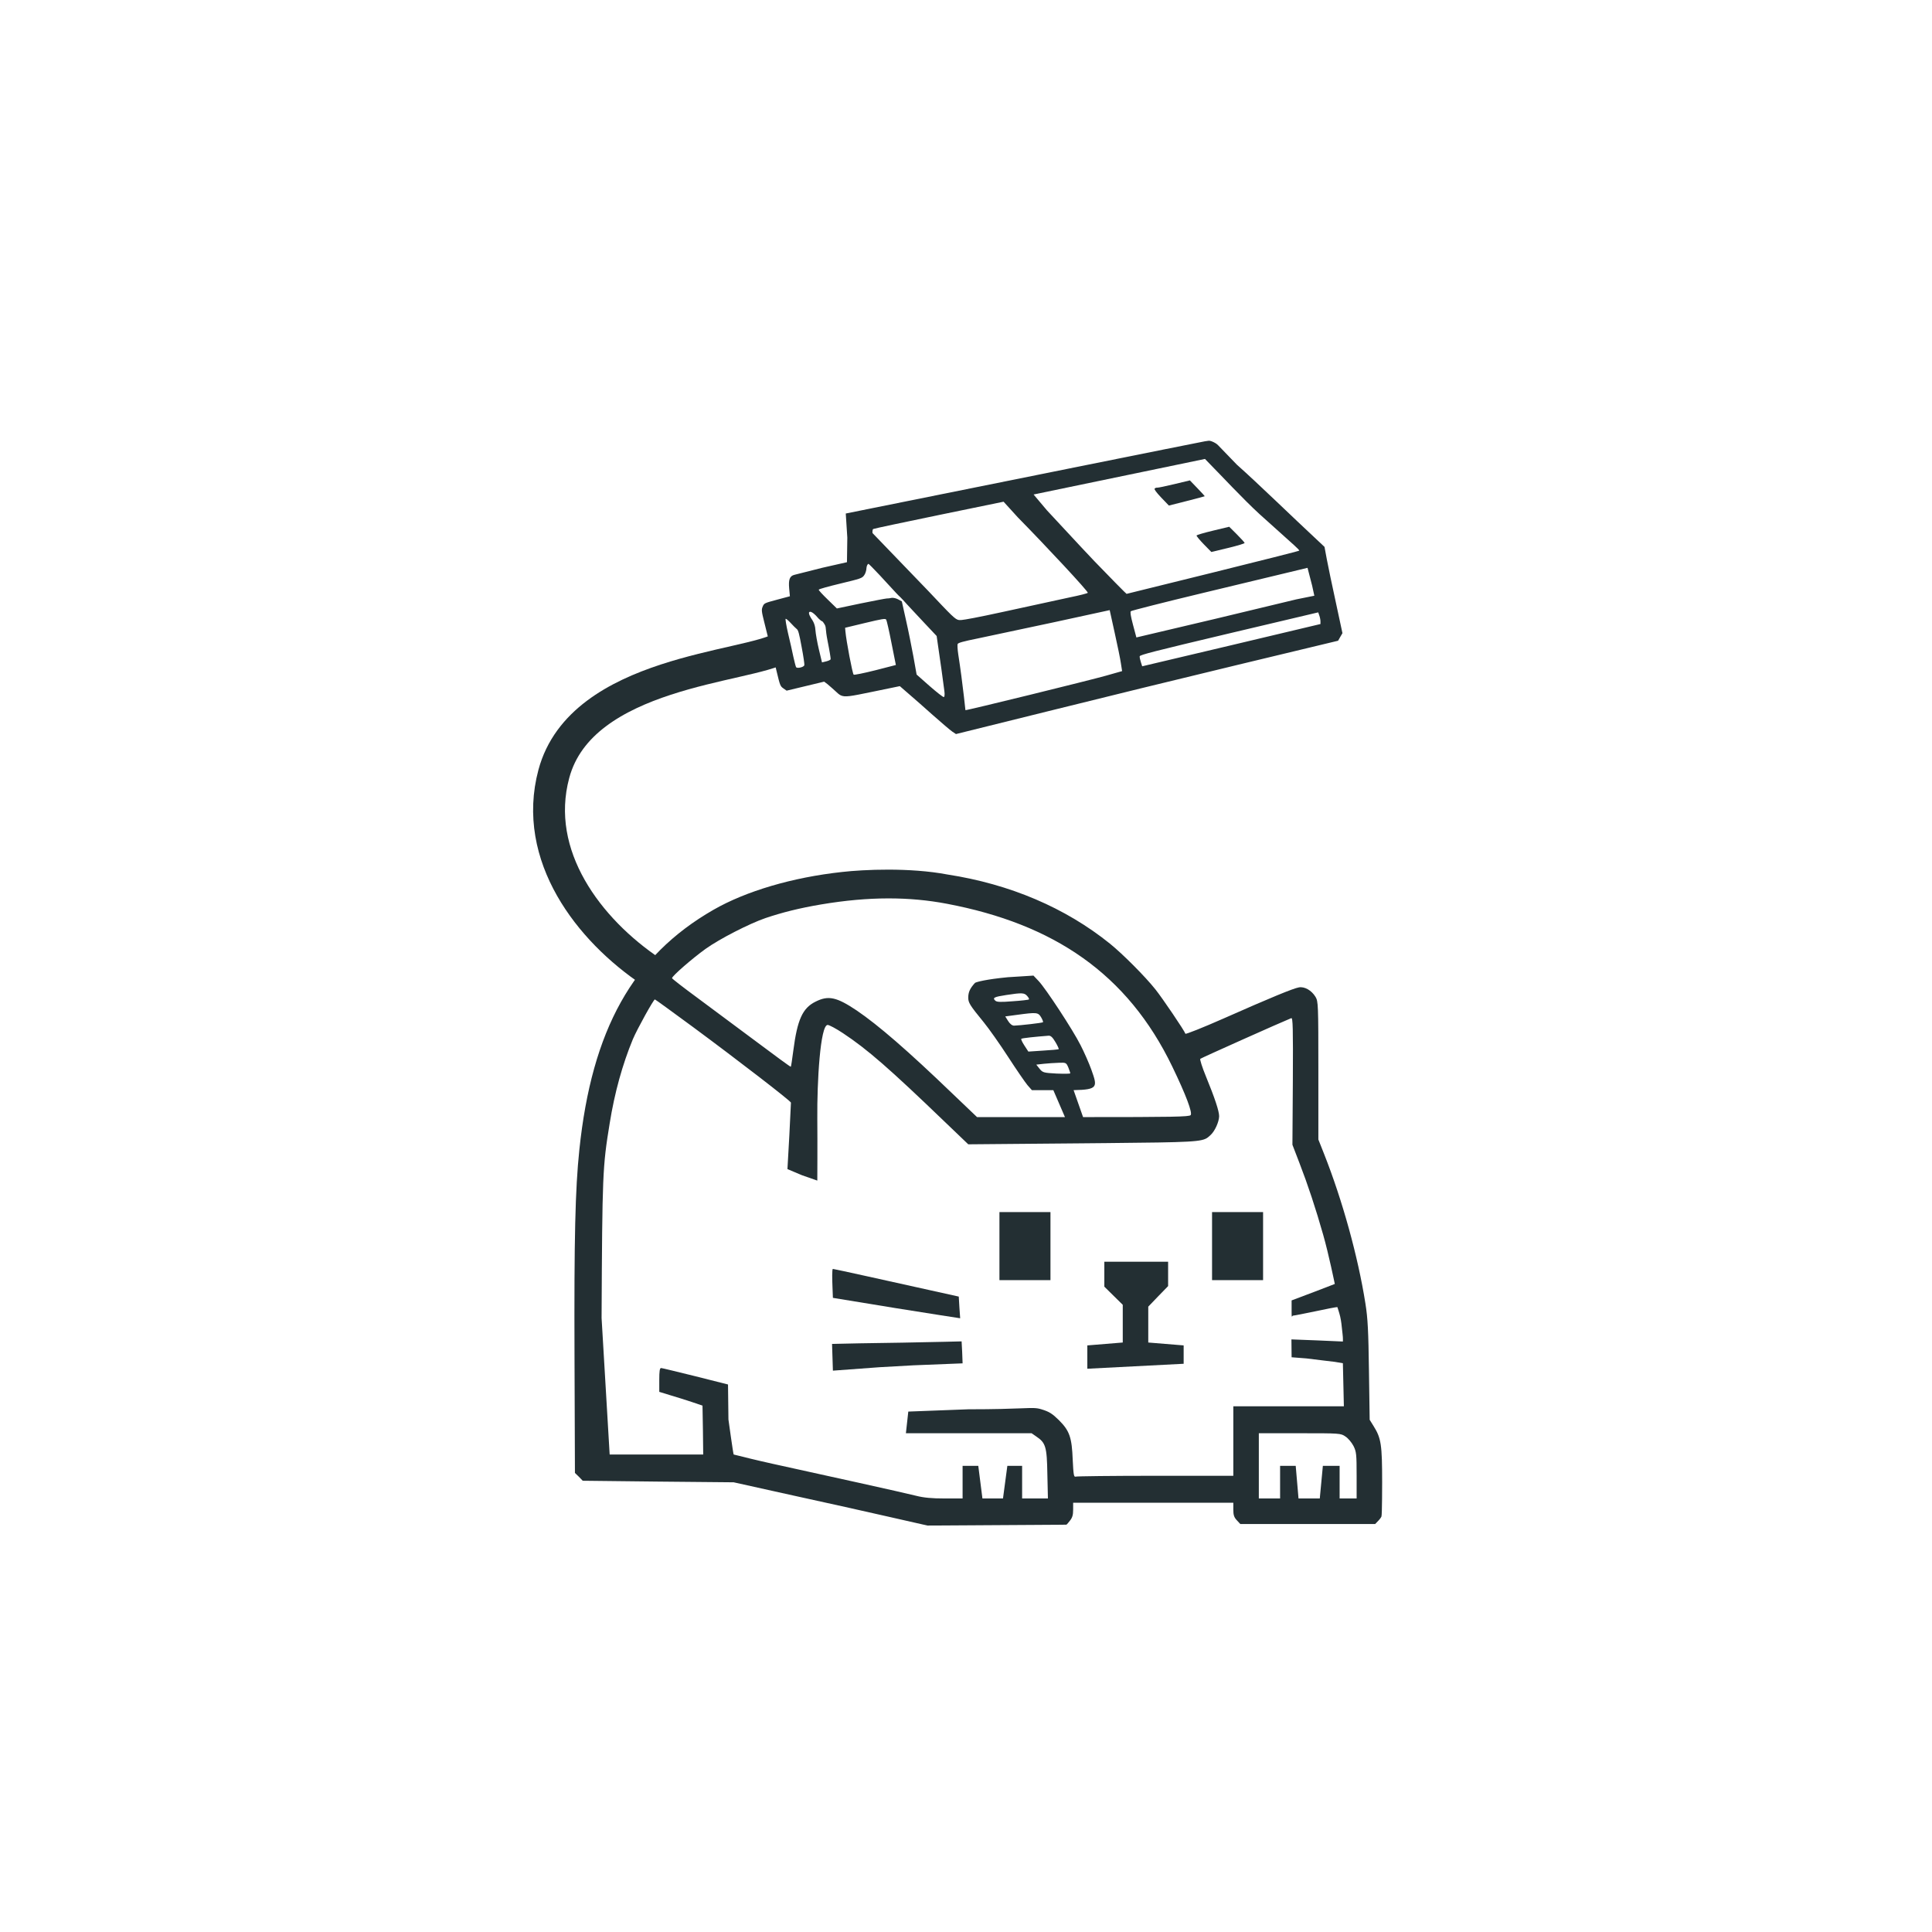 <svg width="2048" height="2048" viewBox="0 0 2048 2048" fill="none" xmlns="http://www.w3.org/2000/svg">
<path fill-rule="evenodd" clip-rule="evenodd" d="M819.663 696.709L823.359 712.093C826.859 726.662 827.167 727.45 830.445 729.745L833.863 732.129L873.647 722.57L877.121 725.187C877.324 725.362 877.553 725.558 877.802 725.772C879.747 727.441 882.951 730.191 885.385 732.447L885.662 732.707C887.786 734.699 889.315 736.133 891.09 737.027C895.653 739.323 901.844 738.049 923.947 733.499L925.056 733.271L953.857 727.337L963.298 735.547C968.537 740.082 980.218 750.219 989.154 758.304C998.175 766.246 1007.28 774.043 1009.41 775.504L1013.36 778.13L1110.69 754.005C1164.15 740.668 1255.29 718.4 1313.11 704.506L1418.46 679.195L1420.7 675.205L1423.05 671.187L1416.03 638.482C1412.05 620.453 1407.79 599.779 1406.45 592.706L1404.04 579.724L1392.87 569.219C1374.88 552.583 1331.17 510.237 1311.17 492.607L1291.32 472.064C1290.13 470.647 1287.2 468.815 1284.33 467.783C1281.55 466.784 1281.22 467.252 1277.1 467.817C1273.8 468.268 1024.2 518.645 896.544 544.35L898.188 569.927L897.814 595.953L872.008 601.784C862.879 604.055 854.163 606.277 848.482 607.725L848.48 607.725L848.478 607.726C845.184 608.566 842.911 609.145 842.17 609.323C837.127 610.535 835.67 614.336 836.565 623.983L837.321 632.061L823.732 635.696L823.576 635.738C810.477 639.251 810.026 639.372 808.518 642.926C807.061 646.235 807.257 648.037 809.973 658.849C811.738 665.698 813.222 671.875 813.446 672.808L819.663 696.709ZM1153.09 628.417C1154.15 627.422 1108.73 578.723 1078.92 548.409L1063.84 531.828C1063.84 531.828 926.675 559.889 925.613 560.783C924.55 561.677 924.87 565.044 924.87 565.044L983.587 625.997C1008.89 652.768 1012.62 656.866 1016.62 657.268C1017.47 657.353 1018.33 657.272 1019.42 657.206C1022.33 656.999 1035.53 654.691 1064.36 648.38C1093.19 642.07 1124.74 635.23 1134.43 633.147C1144.15 631.181 1152.53 629.045 1153.09 628.417ZM961.32 640.484C958.855 637.624 955.69 634.317 954.289 632.927C951.649 630.517 951.143 629.966 937.069 614.66L937.068 614.658C935.759 613.234 934.332 611.682 932.775 609.99C925.94 602.756 920.939 597.575 920.49 597.682C920.042 597.79 918.712 599.315 918.516 601.951C918.459 604.677 917.31 608.281 915.937 609.967C913.808 612.944 912.155 613.465 890.861 618.581C878.422 621.57 867.971 624.45 867.887 625.087C867.663 625.634 871.977 630.268 877.384 635.503L887.132 644.995L912.292 639.689C926.188 636.844 938.544 634.491 939.832 634.428C941.149 634.482 943.558 634.149 945.127 633.772C946.724 633.512 949.834 634.121 952.019 635.322L955.969 637.455L960.31 656.999C962.802 667.865 966.274 685.275 968.234 695.899L971.649 715.049L985.348 727.167C992.996 733.836 999.719 739.124 1000.5 738.935C1001.29 738.747 1001.6 736.084 1001.04 732.274C1000.14 725.092 996.082 695.372 994.122 682.775L992.891 674.196L979.36 659.818C974.109 654.304 968.567 648.309 964.859 644.298C963.305 642.618 962.073 641.286 961.32 640.484ZM1335.27 545.089C1318.43 529.78 1289.7 498.999 1288.52 498.049L1277.33 486.495L1095.64 524.188L1109.81 540.986C1111.83 542.967 1145 579.092 1160.35 595.128L1162.4 597.23L1163.51 598.376C1177.64 612.923 1189.77 625.416 1191.31 626.769L1194.22 629.521L1285.64 606.939C1335.76 594.526 1377.12 584.097 1377.26 583.694C1377.54 583.38 1375.02 580.78 1371.85 577.966C1368.69 575.152 1352.21 560.371 1335.27 545.089ZM880.514 698.854C880.71 698.19 879.31 689.404 877.266 679.417C875.954 672.758 875.639 669.218 875.438 666.956C875.142 663.622 875.093 663.068 872.456 659.395C871.992 658.749 871.592 658.585 871.162 658.408C870.901 658.301 870.629 658.189 870.325 657.963C868.497 656.604 867.532 655.51 866.247 654.054L866.245 654.052C865.793 653.539 865.301 652.982 864.718 652.353C862.057 649.664 859.816 648.23 858.471 648.553C855.557 649.253 860.459 656.334 860.459 656.334C860.459 656.334 864.017 660.781 864.352 667.603C864.632 671.728 866.312 681.186 868.104 688.645L871.352 702.165L875.723 701.114C878.188 700.522 880.318 699.517 880.514 698.854ZM844.601 666.802C843.564 665.941 840.651 663.189 838.214 660.447C835.805 657.82 833.423 655.804 832.863 655.938C832.303 656.073 833.451 662.824 835.299 671.009C837.287 679.284 839.835 690.383 840.927 695.914C842.131 701.419 843.475 706.52 843.867 707.166C844.876 708.896 851.964 707.316 852.637 705.182C852.917 704.375 851.657 695.678 849.781 685.897C847.206 671.723 846.169 667.904 844.601 666.802ZM945.01 681.632C942.518 668.793 939.97 657.694 939.409 656.843C938.597 655.435 934.843 656.091 917.136 660.345L895.843 665.461L896.179 669.325C897.074 679.465 903.682 714.367 904.942 715.174C905.643 715.622 915.477 713.629 928 710.497L949.658 704.923L945.01 681.632ZM1176.32 646.766L1117.17 659.621C1084.59 666.587 1048.5 674.271 1036.99 676.668C1020.71 679.962 1015.72 681.407 1015.19 682.644C1014.71 683.622 1015.05 688.472 1015.75 693.358C1018.3 709.882 1020.06 723.635 1021.77 738.141C1022.61 746.075 1023.36 752.674 1023.39 752.79C1023.56 753.49 1155.86 720.963 1172.27 716.279L1189.48 711.406L1188.19 703.086C1187.55 698.433 1184.55 683.99 1181.61 670.766L1176.32 646.766ZM1204.61 675.718L1288.75 655.873L1374.25 635.328L1393.25 631.5L1390.91 620.769L1386.03 601.928L1274.63 628.693C1233.61 638.548 1199.43 647.253 1198.76 647.908C1197.92 648.85 1198.48 652.66 1201.08 662.513L1204.61 675.718ZM1399.75 658.543C1399.72 656.947 1399.16 654.123 1398.51 652.428L1397.37 649.129L1302.81 671.479C1222.62 690.498 1208.33 694.178 1208.11 695.711C1208 696.724 1208.53 699.432 1209.34 701.825L1210.77 706.29L1305.22 683.967L1399.75 661.502L1399.75 658.543Z" fill="#232F33"/>
<path d="M1223.96 517.962C1223.29 518.616 1225.75 521.969 1230.99 527.49L1239.06 535.907L1258.05 531.096C1268.45 528.476 1277.02 526.169 1277.1 526.026C1277.19 525.882 1273.66 522.046 1269.23 517.439L1261.33 509.228L1244.75 513.213C1235.67 515.394 1227.54 517.1 1226.56 516.966C1225.7 516.804 1224.52 517.334 1223.96 517.962Z" fill="#232F33"/>
<path d="M1268.39 567.692C1268.27 568.212 1271.66 572.452 1276.06 576.942L1284.07 585.126L1301.78 580.872C1311.98 578.421 1319.49 576.124 1319.35 575.542C1319.21 574.959 1315.48 570.8 1311.11 566.426L1303.02 558.385L1285.87 562.505C1276.46 564.767 1268.58 567.028 1268.39 567.692Z" fill="#232F33"/>
<path d="M690.33 1030.04C624.288 985.88 563.802 907.277 587.088 820.365C616.344 711.179 793.676 707.808 828.121 686.515" stroke="#232F33" stroke-width="33.763" stroke-miterlimit="16"/>
<path d="M1059.45 1284.86V1357H1113.54V1284.86H1059.45Z" fill="#232F33"/>
<path d="M1217.21 1385.1L1227.73 1374.13L1238.25 1363.31V1337.46H1170.64V1363.91L1190.17 1383.15V1423.12L1152.61 1426.19V1450.92L1254.72 1445.65V1426.19L1217.21 1423.12V1385.1Z" fill="#232F33"/>
<path d="M1284.83 1284.86V1357H1338.92V1284.86H1284.83Z" fill="#232F33"/>
<path d="M956.533 1423.27C922.727 1423.72 892.076 1424.32 888.47 1424.47L882.009 1424.62L882.911 1452.95L932.427 1449.3L968.508 1447.28L1020.39 1445.21L1019.94 1433.14L1019.34 1421.92C1019.34 1421.92 990.49 1422.67 956.533 1423.27Z" fill="#232F33"/>
<path d="M882.459 1364.06L882.909 1375.78L949.019 1386.6C985.38 1392.46 1017.83 1397.42 1017.83 1397.42L1017.06 1386.71L1016.33 1374.43C1016.33 1374.43 1002.6 1371.4 986.903 1367.91C947.892 1359.25 884.196 1345.11 882.911 1345.11C881.859 1345.11 882.158 1356.55 882.459 1364.06Z" fill="#232F33"/>
<path fill-rule="evenodd" clip-rule="evenodd" d="M892.675 924.325C840.088 930.035 790.806 944.613 756.249 964.451C670.907 1013.44 627.334 1091.59 614.112 1219.03C609.755 1260.51 608.553 1312.51 609.004 1437.7L609.454 1561.38L613.661 1565.44L617.718 1569.65L697.801 1570.55L777.734 1571.3L840.088 1585.13C874.345 1592.64 920.622 1602.86 942.709 1607.97L983.126 1617.14L1129.65 1616.24C1129.65 1616.24 1129.86 1616.23 1130.37 1616.24C1130.88 1616.24 1134.03 1612.15 1134.03 1612.15C1136.73 1608.84 1137.58 1606.02 1137.58 1600.31V1592.94H1307.37V1600.31C1307.37 1605.87 1308.12 1608.42 1311.12 1611.58L1314.73 1615.49H1457.77L1461.37 1611.73C1461.37 1611.73 1463.62 1609.36 1464.38 1607.63C1465.15 1605.9 1465.13 1571.45 1465.13 1571.45C1465.13 1531.33 1464.08 1524.56 1456.11 1511.79L1451.91 1505.03L1451.15 1453.18C1450.55 1410.8 1449.95 1397.72 1447.4 1381.79C1439.59 1332.2 1423.06 1272.39 1403.53 1223.09L1397.52 1207.91V1134.72C1397.52 1064.54 1397.36 1061.54 1394.51 1056.73C1390.3 1049.81 1382.94 1045.6 1376.93 1046.66C1370.92 1047.71 1347.78 1057.18 1296.85 1079.72C1275.06 1089.34 1256.88 1096.55 1256.58 1095.8C1255.53 1092.49 1232.09 1057.93 1224.88 1048.91C1213.91 1035.08 1190.02 1011.19 1176.65 1000.37C1129.47 962.347 1070.72 937.249 1004.46 927.03C964.196 919.391 915.363 921.77 892.675 924.325ZM734.462 1088.59C782.242 1123.9 838.586 1167.34 838.435 1168.84L836.752 1203.22L834.725 1239.3L850.13 1245.79L866.382 1251.47C866.382 1251.47 866.615 1212.1 866.382 1185.67C866.037 1146.7 869.537 1086.48 877.35 1086.48C879.003 1086.48 886.365 1090.39 893.577 1095.2C919.42 1112.33 942.408 1132.32 1001.61 1189.28L1026.4 1213.02L1147.65 1211.97L1153.87 1211.91C1160.7 1211.85 1167.14 1211.79 1173.22 1211.73C1264.4 1210.87 1274.2 1210.48 1280.52 1205.58L1283.17 1203.25C1287.83 1199.05 1292.19 1189.28 1292.34 1183.27C1292.34 1177.86 1287.83 1164.18 1278.22 1140.74C1274.31 1131.27 1271.76 1123 1272.36 1122.4C1273.26 1121.5 1359.35 1083.03 1368.82 1079.27C1370.47 1078.67 1370.77 1089.49 1370.47 1146L1370.02 1213.47L1377.53 1233.01C1386.1 1255.1 1394.81 1281.25 1402.62 1308.9C1408.48 1329.34 1414.94 1361.05 1414.94 1361.05L1394.21 1369.03L1369.16 1378.49V1390.06C1369.16 1396.15 1369.28 1396 1369.84 1395.31C1370.1 1394.99 1370.45 1394.57 1370.92 1394.57C1372.12 1394.57 1382.64 1392.46 1394.21 1390.06C1405.93 1387.5 1416.45 1385.55 1417.65 1385.55C1417.65 1385.55 1419.74 1391.62 1420.65 1395.62C1421.78 1400.57 1422.26 1405.49 1422.66 1409.54L1422.66 1409.55V1409.55C1422.83 1411.24 1422.98 1412.77 1423.16 1414.1C1423.76 1418.61 1423.51 1422.07 1423.51 1422.07L1396.16 1420.87L1368.97 1419.82L1369.16 1438.76L1384.86 1439.98L1403.1 1442.21L1414.94 1443.63L1423.51 1445.06L1424.56 1490.75H1307.37V1564.39H1224.88C1179.5 1564.39 1141.34 1564.84 1140.14 1565.29C1138.33 1565.89 1137.88 1563.04 1137.13 1547.56C1136.23 1523.81 1133.83 1516.75 1122.56 1505.48C1115.5 1498.56 1112.34 1496.46 1103.93 1493.91C1098.63 1492.27 1094.92 1492.41 1082.49 1492.88H1082.49H1082.49C1072.03 1493.28 1055.38 1493.91 1026.4 1493.91L962.832 1496.33L960.288 1519.3H1093.56L1098.52 1522.76C1108.43 1529.37 1109.79 1533.58 1110.24 1562.44L1110.84 1588.44H1083.49V1553.87H1067.83L1063.21 1588.44H1041.42L1037.02 1553.87H1020.39V1588.44H1001.46C987.784 1588.44 979.37 1587.68 971.106 1585.58C964.645 1583.93 937.901 1577.92 911.457 1572.05L818.753 1551.62C801.05 1547.7 787.743 1544.34 781.557 1542.78L781.552 1542.78L781.551 1542.78C779.182 1542.18 777.859 1541.85 777.734 1541.85C777.284 1541.85 772.175 1504.73 772.175 1504.73L771.724 1467.61L737.167 1458.89C718.235 1454.23 701.708 1450.17 700.806 1450.17C699.304 1450.17 698.853 1453.63 698.853 1462.8V1475.42L710.122 1478.88C716.432 1480.68 726.649 1483.99 733.11 1486.09L744.679 1490L745.13 1515.85L745.431 1541.85H646.266L637.701 1397.12C638.453 1243.98 638.753 1237.07 646.266 1190.93C651.524 1158.17 659.788 1128.41 670.907 1101.51C675.414 1090.84 692.843 1059.43 694.195 1059.43C694.646 1059.43 712.826 1072.66 734.462 1088.59ZM1090.7 1059.42C1091.15 1058.97 1090.25 1057.31 1088.75 1055.66C1085.74 1052.35 1083.34 1052.2 1066.66 1054.76C1053.74 1056.71 1051.78 1057.76 1055.09 1060.77C1056.74 1062.27 1060.65 1062.42 1073.57 1061.37C1082.59 1060.77 1090.4 1059.87 1090.7 1059.42ZM1105.57 1083.61C1106.02 1083.31 1105.12 1080.91 1103.62 1078.35C1100.47 1073.09 1098.96 1072.94 1077.93 1075.8L1065.61 1077.45L1068.61 1082.26C1070.57 1085.42 1072.97 1087.22 1074.92 1087.22C1080.93 1087.07 1104.82 1084.36 1105.57 1083.61ZM1122.25 1112.17C1122.55 1111.72 1121.05 1108.41 1118.8 1104.65C1115.79 1099.54 1113.84 1097.74 1111.58 1097.89C1097.76 1098.94 1083.19 1100.45 1082.59 1101.2C1082.14 1101.65 1083.64 1104.8 1085.89 1108.26L1090.1 1114.72L1105.87 1113.67C1114.44 1113.22 1121.8 1112.47 1122.25 1112.17ZM1434.78 1532.83C1432.82 1529.07 1429.07 1524.56 1426.21 1522.76C1421.25 1519.3 1420.2 1519.3 1377.83 1519.3H1377.83H1334.41V1588.44H1356.95V1553.87H1373.51L1376.48 1588.44H1399.02L1402.29 1553.87H1420.05V1588.44H1438.08V1563.94C1438.08 1541.55 1437.78 1538.84 1434.78 1532.83ZM1134.57 1137.72C1134.57 1138.32 1127.96 1138.32 1120 1138.02C1106.18 1137.27 1105.27 1136.96 1101.97 1132.91L1098.51 1128.55L1106.48 1127.65C1110.68 1127.2 1117.89 1126.75 1122.25 1126.6C1130.06 1126.29 1130.22 1126.44 1132.47 1131.55L1133 1133C1133.85 1135.28 1134.57 1137.22 1134.57 1137.72ZM1242.76 1130.82C1195.13 1031.93 1116.79 979.426 1003.56 957.988C964.333 950.562 921.703 950.099 870.439 958.74C847.087 962.676 828.97 967.306 811.541 973.167C794.412 979.028 762.709 995.259 747.835 1005.93C733.861 1016 712.376 1034.63 712.376 1036.89C712.376 1037.49 724.396 1046.81 739.12 1057.63L801.774 1104.22C821.607 1119.09 837.985 1131.12 838.285 1130.82C838.586 1130.67 839.788 1122.7 840.99 1113.38C845.197 1080.92 850.756 1068.6 864.429 1061.84C878.101 1054.92 886.816 1056.88 908.151 1071.15C931.139 1086.78 962.391 1113.83 1009.57 1159.22L1035.71 1184.17H1128.9L1116.57 1155.6H1093.85L1089.2 1150.34C1086.79 1147.48 1077.48 1133.96 1068.61 1120.28C1059.75 1106.61 1048.18 1090.23 1042.77 1083.61C1027.89 1065.43 1026.39 1062.87 1026.39 1057.46C1026.39 1051.6 1028.35 1047.54 1033.6 1041.83C1035.57 1040.78 1045.3 1038.12 1068.51 1035.88L1081.53 1035.07L1095.51 1034.17L1101.07 1040.03C1108.58 1048 1137.13 1091.43 1145.39 1107.81C1149.15 1115.02 1154.81 1127.97 1156.91 1133.98C1163.33 1152.06 1164.42 1155.13 1138.06 1155.6L1148.1 1184.17C1243.36 1184.17 1260.64 1183.87 1262.14 1182.06C1264.24 1179.51 1257.18 1160.72 1242.76 1130.82Z" fill="#232F33"/>
</svg>

